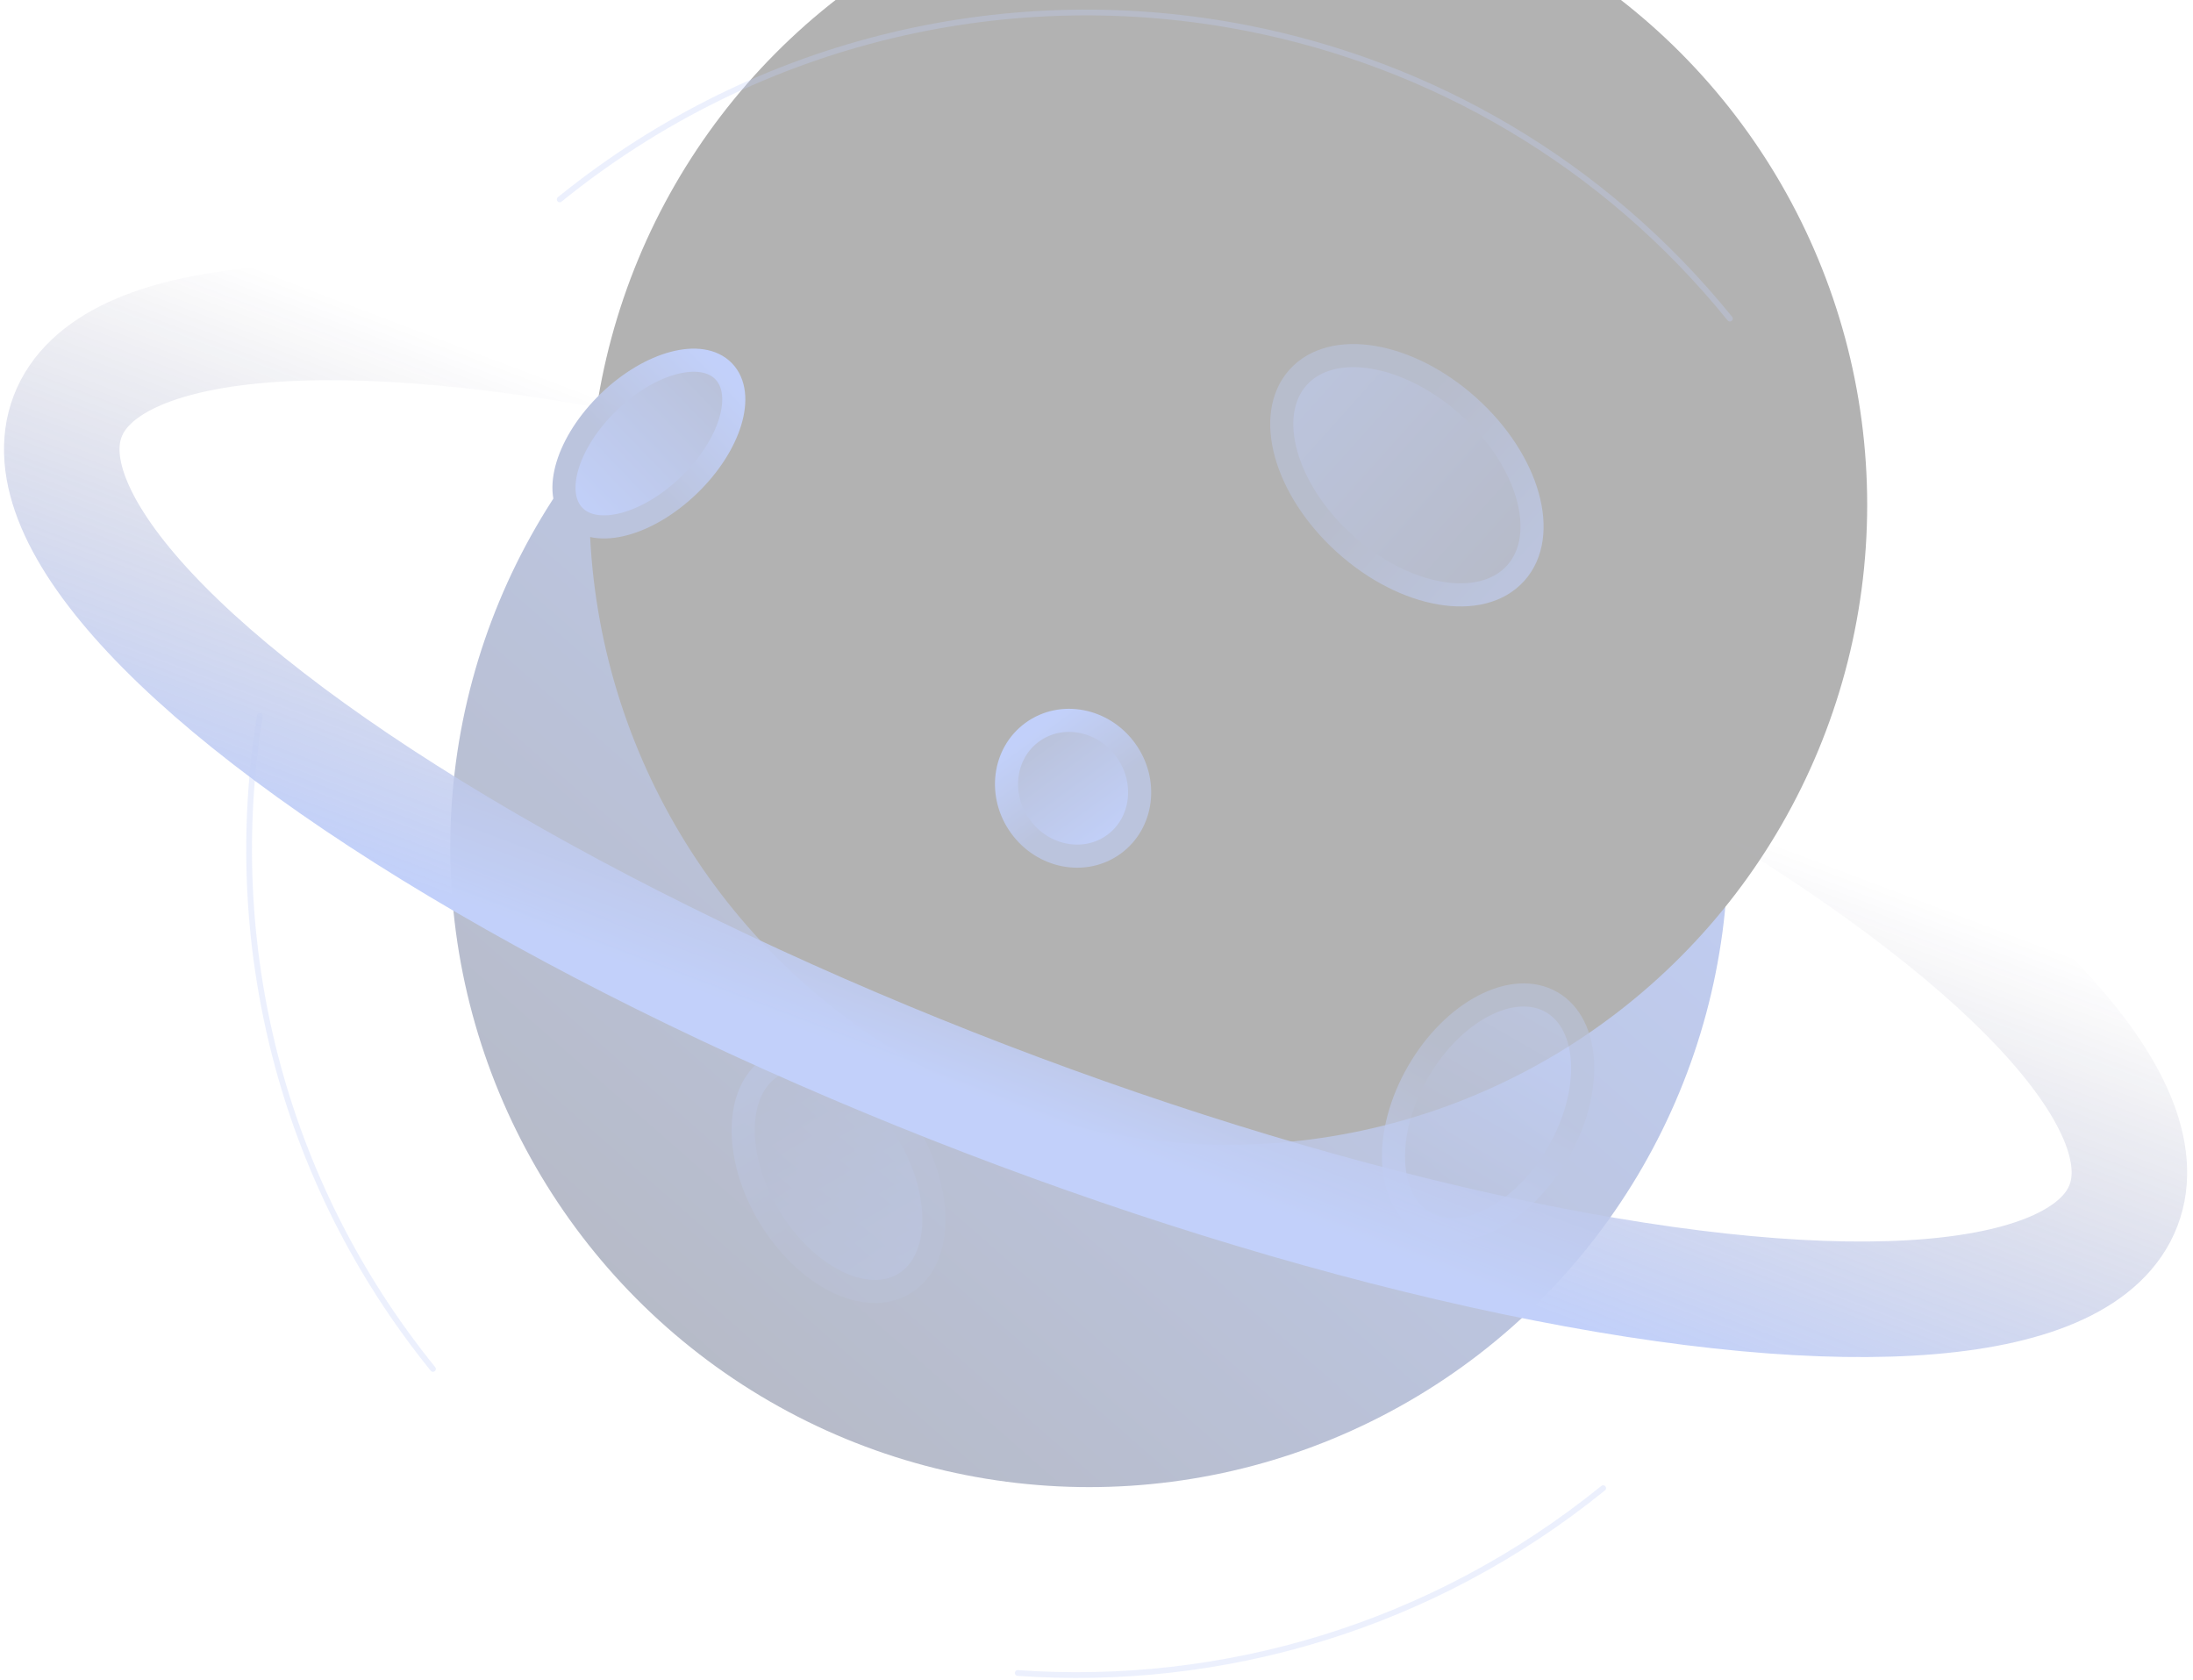 <?xml version="1.0" encoding="UTF-8"?>
<svg width="205px" height="157px" viewBox="0 0 205 157" version="1.1" xmlns="http://www.w3.org/2000/svg" xmlns:xlink="http://www.w3.org/1999/xlink">
    <!-- Generator: Sketch 55.2 (78181) - https://sketchapp.com -->
    <title>Planet</title>
    <desc>Created with Sketch.</desc>
    <defs>
        <linearGradient x1="23.043%" y1="100%" x2="91.067%" y2="22.332%" id="linearGradient-1">
            <stop stop-color="#0C1940" offset="0%"></stop>
            <stop stop-color="#3564ED" offset="100%"></stop>
        </linearGradient>
        <ellipse id="path-2" cx="110.726" cy="109.816" rx="59.726" ry="59.816"></ellipse>
        <filter x="-13.4%" y="-13.4%" width="126.8%" height="126.7%" filterUnits="objectBoundingBox" id="filter-3">
            <feOffset dx="13" dy="-32" in="SourceAlpha" result="shadowOffsetInner1"></feOffset>
            <feComposite in="shadowOffsetInner1" in2="SourceAlpha" operator="arithmetic" k2="-1" k3="1" result="shadowInnerInner1"></feComposite>
            <feColorMatrix values="0 0 0 0 0   0 0 0 0 0   0 0 0 0 0  0 0 0 0.078 0" type="matrix" in="shadowInnerInner1"></feColorMatrix>
        </filter>
        <linearGradient x1="98.554%" y1="48.554%" x2="1.446%" y2="48.554%" id="linearGradient-4">
            <stop stop-color="#183280" offset="0%"></stop>
            <stop stop-color="#3564ED" offset="100%"></stop>
        </linearGradient>
        <linearGradient x1="36.987%" y1="50%" x2="98.74%" y2="50%" id="linearGradient-5">
            <stop stop-color="#1E3B90" offset="0%"></stop>
            <stop stop-color="#3564ED" offset="100%"></stop>
        </linearGradient>
        <ellipse id="path-6" cx="140.425" cy="75.052" rx="12.601" ry="7.562"></ellipse>
        <filter x="-12.5%" y="-20.9%" width="125.1%" height="155.0%" filterUnits="objectBoundingBox" id="filter-7">
            <feMorphology radius="2.16" operator="dilate" in="SourceAlpha" result="shadowSpreadOuter1"></feMorphology>
            <feOffset dx="0" dy="2" in="shadowSpreadOuter1" result="shadowOffsetOuter1"></feOffset>
            <feComposite in="shadowOffsetOuter1" in2="SourceAlpha" operator="out" result="shadowOffsetOuter1"></feComposite>
            <feColorMatrix values="0 0 0 0 0.092   0 0 0 0 0.191   0 0 0 0 0.48  0 0 0 1 0" type="matrix" in="shadowOffsetOuter1"></feColorMatrix>
        </filter>
        <linearGradient x1="98.554%" y1="48.554%" x2="1.446%" y2="48.554%" id="linearGradient-8">
            <stop stop-color="#183280" offset="0%"></stop>
            <stop stop-color="#3564ED" offset="100%"></stop>
        </linearGradient>
        <linearGradient x1="36.987%" y1="50%" x2="98.74%" y2="50%" id="linearGradient-9">
            <stop stop-color="#1E3B90" offset="0%"></stop>
            <stop stop-color="#3564ED" offset="100%"></stop>
        </linearGradient>
        <ellipse id="path-10" cx="148.014" cy="134.598" rx="10.806" ry="6.479"></ellipse>
        <filter x="-14.6%" y="-24.4%" width="129.2%" height="164.2%" filterUnits="objectBoundingBox" id="filter-11">
            <feMorphology radius="2.16" operator="dilate" in="SourceAlpha" result="shadowSpreadOuter1"></feMorphology>
            <feOffset dx="0" dy="2" in="shadowSpreadOuter1" result="shadowOffsetOuter1"></feOffset>
            <feComposite in="shadowOffsetOuter1" in2="SourceAlpha" operator="out" result="shadowOffsetOuter1"></feComposite>
            <feColorMatrix values="0 0 0 0 0.092   0 0 0 0 0.191   0 0 0 0 0.48  0 0 0 1 0" type="matrix" in="shadowOffsetOuter1"></feColorMatrix>
        </filter>
        <linearGradient x1="98.554%" y1="48.554%" x2="1.446%" y2="48.554%" id="linearGradient-12">
            <stop stop-color="#183280" offset="0%"></stop>
            <stop stop-color="#3564ED" offset="100%"></stop>
        </linearGradient>
        <linearGradient x1="36.987%" y1="50%" x2="98.74%" y2="50%" id="linearGradient-13">
            <stop stop-color="#1E3B90" offset="0%"></stop>
            <stop stop-color="#3564ED" offset="100%"></stop>
        </linearGradient>
        <ellipse id="path-14" cx="109.22" cy="104.309" rx="5.402" ry="5"></ellipse>
        <filter x="-29.2%" y="-31.6%" width="158.5%" height="183.2%" filterUnits="objectBoundingBox" id="filter-15">
            <feMorphology radius="2.16" operator="dilate" in="SourceAlpha" result="shadowSpreadOuter1"></feMorphology>
            <feOffset dx="0" dy="2" in="shadowSpreadOuter1" result="shadowOffsetOuter1"></feOffset>
            <feComposite in="shadowOffsetOuter1" in2="SourceAlpha" operator="out" result="shadowOffsetOuter1"></feComposite>
            <feColorMatrix values="0 0 0 0 0.092   0 0 0 0 0.191   0 0 0 0 0.48  0 0 0 1 0" type="matrix" in="shadowOffsetOuter1"></feColorMatrix>
        </filter>
        <linearGradient x1="98.554%" y1="48.554%" x2="1.446%" y2="48.554%" id="linearGradient-16">
            <stop stop-color="#183280" offset="0%"></stop>
            <stop stop-color="#3564ED" offset="100%"></stop>
        </linearGradient>
        <linearGradient x1="36.987%" y1="50%" x2="98.74%" y2="50%" id="linearGradient-17">
            <stop stop-color="#1E3B90" offset="0%"></stop>
            <stop stop-color="#3564ED" offset="100%"></stop>
        </linearGradient>
        <ellipse id="path-18" cx="87.296" cy="140.439" rx="10.806" ry="6.479"></ellipse>
        <filter x="-14.6%" y="-24.4%" width="129.2%" height="164.2%" filterUnits="objectBoundingBox" id="filter-19">
            <feMorphology radius="2.16" operator="dilate" in="SourceAlpha" result="shadowSpreadOuter1"></feMorphology>
            <feOffset dx="0" dy="2" in="shadowSpreadOuter1" result="shadowOffsetOuter1"></feOffset>
            <feComposite in="shadowOffsetOuter1" in2="SourceAlpha" operator="out" result="shadowOffsetOuter1"></feComposite>
            <feColorMatrix values="0 0 0 0 0.092   0 0 0 0 0.191   0 0 0 0 0.48  0 0 0 1 0" type="matrix" in="shadowOffsetOuter1"></feColorMatrix>
        </filter>
        <linearGradient x1="98.554%" y1="48.554%" x2="1.446%" y2="48.554%" id="linearGradient-20">
            <stop stop-color="#183280" offset="0%"></stop>
            <stop stop-color="#3564ED" offset="100%"></stop>
        </linearGradient>
        <linearGradient x1="36.987%" y1="50%" x2="98.74%" y2="50%" id="linearGradient-21">
            <stop stop-color="#1E3B90" offset="0%"></stop>
            <stop stop-color="#3564ED" offset="100%"></stop>
        </linearGradient>
        <ellipse id="path-22" cx="69.566" cy="72.09" rx="8.641" ry="4.321"></ellipse>
        <filter x="-18.3%" y="-36.6%" width="136.6%" height="196.3%" filterUnits="objectBoundingBox" id="filter-23">
            <feMorphology radius="2.16" operator="dilate" in="SourceAlpha" result="shadowSpreadOuter1"></feMorphology>
            <feOffset dx="0" dy="2" in="shadowSpreadOuter1" result="shadowOffsetOuter1"></feOffset>
            <feComposite in="shadowOffsetOuter1" in2="SourceAlpha" operator="out" result="shadowOffsetOuter1"></feComposite>
            <feColorMatrix values="0 0 0 0 0.092   0 0 0 0 0.191   0 0 0 0 0.48  0 0 0 1 0" type="matrix" in="shadowOffsetOuter1"></feColorMatrix>
        </filter>
        <linearGradient x1="50%" y1="15.809%" x2="50%" y2="100%" id="linearGradient-24">
            <stop stop-color="#110B37" stop-opacity="0" offset="0%"></stop>
            <stop stop-color="#3564ED" offset="100%"></stop>
        </linearGradient>
    </defs>
    <g id="Page-1" stroke="none" stroke-width="1" fill="none" fill-rule="evenodd" opacity="0.301">
        <g id="Cosmos-Voyagers" transform="translate(-90, -727)">
            <g id="4rth-Section" transform="translate(-642, 0)">
                <g id="Planet" transform="translate(723, 696)">
                    <g id="Group-4-Copy" transform="translate(0.091, 0.369)">
                        <g id="Oval">
                            <use fill="url(#linearGradient-1)" fill-rule="evenodd" xlink:href="#path-2"></use>
                            <use fill="black" fill-opacity="1" filter="url(#filter-3)" xlink:href="#path-2"></use>
                        </g>
                        <path d="M32,109.5 C32,128.291 38.731,145.52 49.928,158.937 C64.235,176.081 85.834,187 110,187 L110,187 M162.166,167.118 C178.027,152.932 188,132.373 188,109.5 M163.403,53.012 C149.447,39.982 130.662,32 110,32" id="Shape" stroke="#3564ED" stroke-width="0.54" opacity="0.305" stroke-linecap="round" transform="translate(110, 109.5) rotate(141) translate(-110, -109.5) "></path>
                        <g id="Oval" opacity="0.598" transform="translate(140.425, 75.052) rotate(42) translate(-140.425, -75.052) ">
                            <use fill="black" fill-opacity="1" filter="url(#filter-7)" xlink:href="#path-6"></use>
                            <ellipse stroke="url(#linearGradient-5)" stroke-width="2.16" fill="url(#linearGradient-4)" fill-rule="evenodd" cx="140.425" cy="75.052" rx="13.681" ry="8.642"></ellipse>
                        </g>
                        <g id="Oval-Copy-4" opacity="0.602" transform="translate(148.014, 134.598) rotate(120) translate(-148.014, -134.598) ">
                            <use fill="black" fill-opacity="1" filter="url(#filter-11)" xlink:href="#path-10"></use>
                            <ellipse stroke="url(#linearGradient-9)" stroke-width="2.16" fill="url(#linearGradient-8)" fill-rule="evenodd" cx="148.014" cy="134.598" rx="11.886" ry="7.559"></ellipse>
                        </g>
                        <g id="Oval-Copy-5" transform="translate(109.22, 104.309) rotate(594) translate(-109.22, -104.309) ">
                            <use fill="black" fill-opacity="1" filter="url(#filter-15)" xlink:href="#path-14"></use>
                            <ellipse stroke="url(#linearGradient-13)" stroke-width="2.16" fill="url(#linearGradient-12)" fill-rule="evenodd" cx="109.22" cy="104.309" rx="6.482" ry="6.08"></ellipse>
                        </g>
                        <g id="Oval-Copy-7" opacity="0.298" transform="translate(87.296, 140.439) rotate(239) translate(-87.296, -140.439) ">
                            <use fill="black" fill-opacity="1" filter="url(#filter-19)" xlink:href="#path-18"></use>
                            <ellipse stroke="url(#linearGradient-17)" stroke-width="2.16" fill="url(#linearGradient-16)" fill-rule="evenodd" cx="87.296" cy="140.439" rx="11.886" ry="7.559"></ellipse>
                        </g>
                        <g id="Oval-Copy-6" transform="translate(69.566, 72.09) rotate(316) translate(-69.566, -72.09) ">
                            <use fill="black" fill-opacity="1" filter="url(#filter-23)" xlink:href="#path-22"></use>
                            <ellipse stroke="url(#linearGradient-21)" stroke-width="2.16" fill="url(#linearGradient-20)" fill-rule="evenodd" cx="69.566" cy="72.09" rx="9.721" ry="5.401"></ellipse>
                        </g>
                    </g>
                    <ellipse id="Oval" stroke="url(#linearGradient-24)" stroke-width="10.8" transform="translate(111.414, 106.791) rotate(21) translate(-111.414, -106.791) " cx="111.414" cy="106.791" rx="102.922" ry="28.821"></ellipse>
                </g>
            </g>
        </g>
    </g>
</svg>